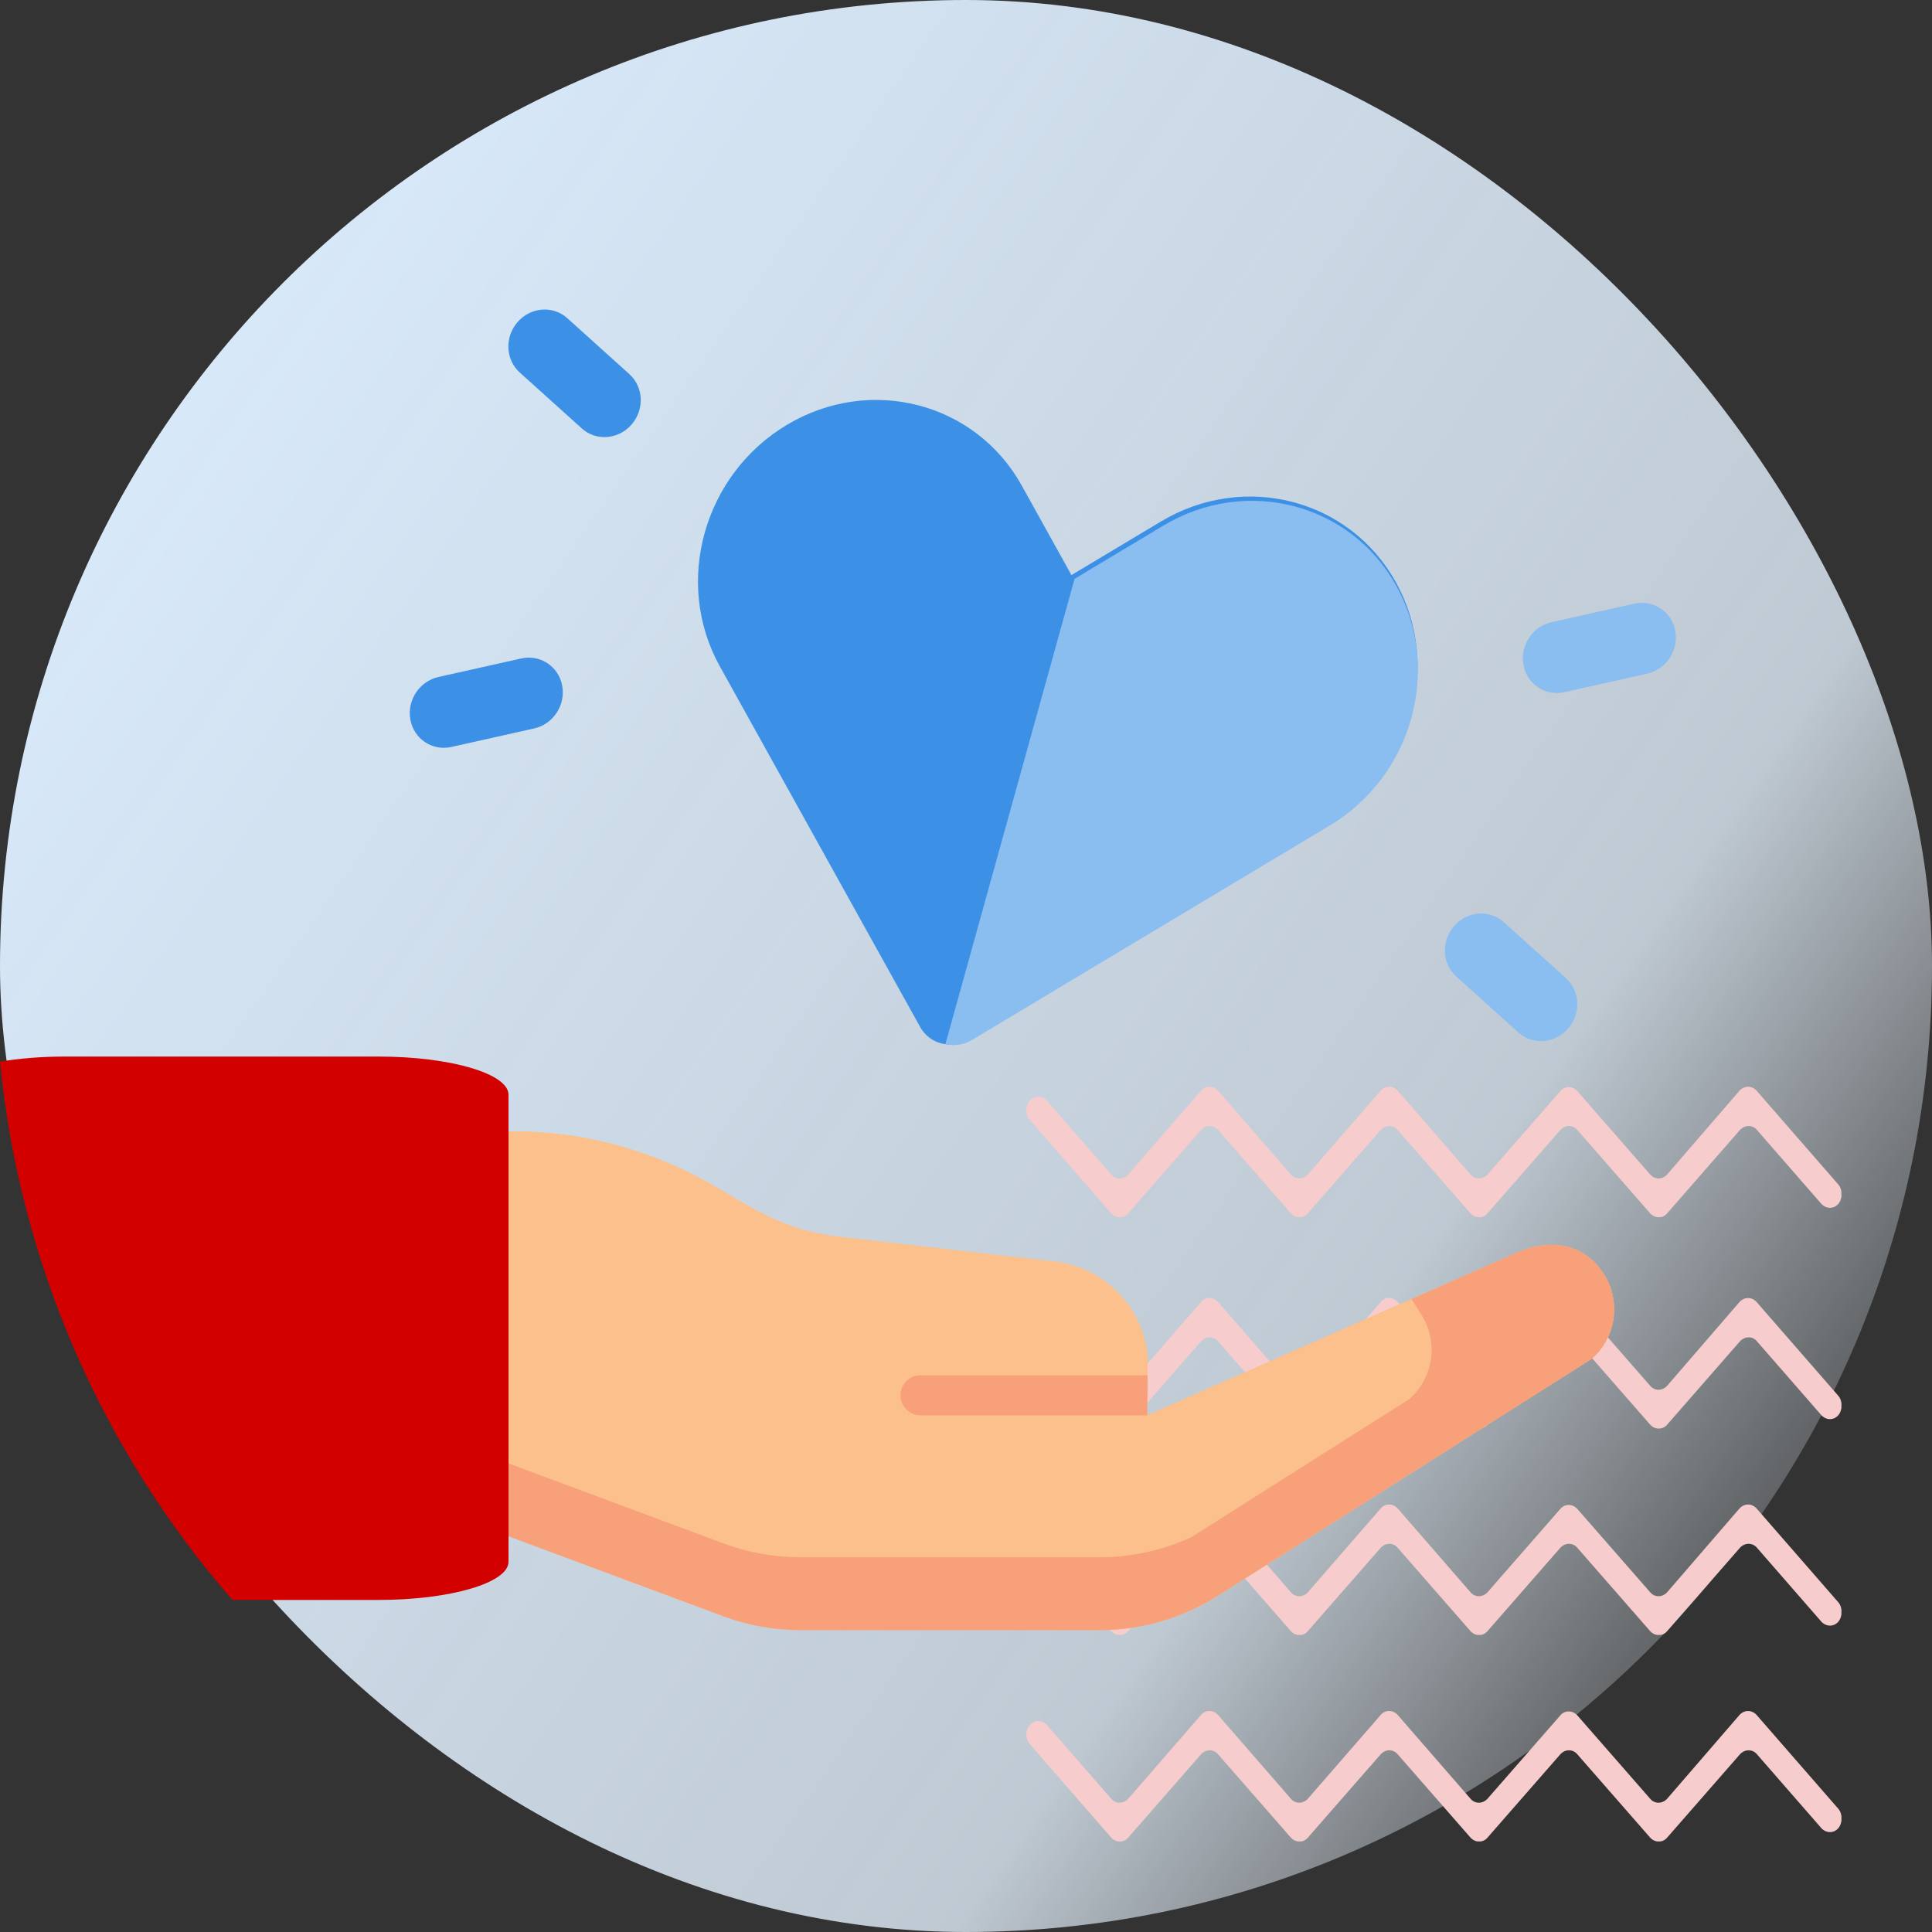 <svg width="64" height="64" viewBox="0 0 64 64" fill="none" xmlns="http://www.w3.org/2000/svg">
<rect x="0" y="0" width="64" height="64" fill="#333333" stroke="none"/>
<rect width="64" height="64" rx="32" fill="url(#paint0_linear)"/>
<g clip-path="url(#clip0)">
<path d="M57.626 43.127L55.225 45.907C55.063 46.08 54.812 46.08 54.665 45.907L52.249 43.142C52.087 42.969 51.837 42.969 51.69 43.142L49.274 45.907C49.112 46.08 48.861 46.08 48.714 45.907L46.298 43.127C46.136 42.954 45.886 42.954 45.739 43.127L43.323 45.907C43.161 46.08 42.91 46.08 42.763 45.907L40.347 43.127C40.185 42.954 39.935 42.954 39.788 43.127L37.372 45.907C37.21 46.08 36.959 46.08 36.812 45.907L34.676 43.456C34.514 43.284 34.264 43.284 34.117 43.456C33.955 43.629 33.955 43.928 34.117 44.101L36.812 47.195C36.974 47.368 37.225 47.368 37.372 47.195L39.788 44.431C39.95 44.258 40.2 44.258 40.347 44.431L42.763 47.195C42.925 47.368 43.176 47.368 43.323 47.195L45.739 44.431C45.901 44.258 46.151 44.258 46.298 44.431L48.714 47.195C48.876 47.368 49.127 47.368 49.274 47.195L51.69 44.431C51.852 44.258 52.102 44.258 52.249 44.431L54.665 47.195C54.827 47.368 55.077 47.368 55.225 47.195L57.64 44.431C57.802 44.258 58.053 44.258 58.2 44.431L60.336 46.881C60.498 47.054 60.748 47.054 60.896 46.881C61.043 46.708 61.043 46.41 60.896 46.237L58.2 43.142C58.038 42.954 57.788 42.954 57.626 43.127Z" fill="#F6CCCC"/>
</g>
<g clip-path="url(#clip1)">
<path d="M57.626 36.127L55.225 38.907C55.063 39.08 54.812 39.08 54.665 38.907L52.249 36.142C52.087 35.969 51.837 35.969 51.69 36.142L49.274 38.907C49.112 39.08 48.861 39.08 48.714 38.907L46.298 36.127C46.136 35.954 45.886 35.954 45.739 36.127L43.323 38.907C43.161 39.08 42.91 39.08 42.763 38.907L40.347 36.127C40.185 35.954 39.935 35.954 39.788 36.127L37.372 38.907C37.21 39.08 36.959 39.08 36.812 38.907L34.676 36.456C34.514 36.284 34.264 36.284 34.117 36.456C33.955 36.629 33.955 36.928 34.117 37.1L36.812 40.195C36.974 40.368 37.225 40.368 37.372 40.195L39.788 37.43C39.95 37.258 40.2 37.258 40.347 37.43L42.763 40.195C42.925 40.368 43.176 40.368 43.323 40.195L45.739 37.43C45.901 37.258 46.151 37.258 46.298 37.43L48.714 40.195C48.876 40.368 49.127 40.368 49.274 40.195L51.69 37.43C51.852 37.258 52.102 37.258 52.249 37.43L54.665 40.195C54.827 40.368 55.077 40.368 55.225 40.195L57.64 37.43C57.802 37.258 58.053 37.258 58.2 37.43L60.336 39.881C60.498 40.054 60.748 40.054 60.896 39.881C61.043 39.708 61.043 39.41 60.896 39.237L58.2 36.142C58.038 35.954 57.788 35.954 57.626 36.127Z" fill="#F6CCCC"/>
</g>
<g clip-path="url(#clip2)">
<path d="M57.626 49.967L55.225 52.747C55.063 52.92 54.812 52.92 54.665 52.747L52.249 49.982C52.087 49.81 51.837 49.81 51.69 49.982L49.274 52.747C49.112 52.92 48.861 52.92 48.714 52.747L46.298 49.967C46.136 49.794 45.886 49.794 45.739 49.967L43.323 52.747C43.161 52.92 42.91 52.92 42.763 52.747L40.347 49.967C40.185 49.794 39.935 49.794 39.788 49.967L37.372 52.747C37.21 52.92 36.959 52.92 36.812 52.747L34.676 50.297C34.514 50.124 34.264 50.124 34.117 50.297C33.955 50.469 33.955 50.768 34.117 50.941L36.812 54.035C36.974 54.208 37.225 54.208 37.372 54.035L39.788 51.27C39.95 51.098 40.2 51.098 40.347 51.27L42.763 54.035C42.925 54.208 43.176 54.208 43.323 54.035L45.739 51.27C45.901 51.098 46.151 51.098 46.298 51.27L48.714 54.035C48.876 54.208 49.127 54.208 49.274 54.035L51.69 51.27C51.852 51.098 52.102 51.098 52.249 51.27L54.665 54.035C54.827 54.208 55.077 54.208 55.225 54.035L57.64 51.27C57.802 51.098 58.053 51.098 58.2 51.27L60.336 53.721C60.498 53.894 60.748 53.894 60.896 53.721C61.043 53.548 61.043 53.25 60.896 53.077L58.2 49.982C58.038 49.794 57.788 49.794 57.626 49.967Z" fill="#F6CCCC"/>
</g>
<g clip-path="url(#clip3)">
<path d="M57.626 56.807L55.225 59.587C55.063 59.76 54.812 59.76 54.665 59.587L52.249 56.822C52.087 56.65 51.837 56.65 51.69 56.822L49.274 59.587C49.112 59.76 48.861 59.76 48.714 59.587L46.298 56.807C46.136 56.634 45.886 56.634 45.739 56.807L43.323 59.587C43.161 59.76 42.91 59.76 42.763 59.587L40.347 56.807C40.185 56.634 39.935 56.634 39.788 56.807L37.372 59.587C37.21 59.76 36.959 59.76 36.812 59.587L34.676 57.137C34.514 56.964 34.264 56.964 34.117 57.137C33.955 57.309 33.955 57.608 34.117 57.781L36.812 60.875C36.974 61.048 37.225 61.048 37.372 60.875L39.788 58.111C39.95 57.938 40.2 57.938 40.347 58.111L42.763 60.875C42.925 61.048 43.176 61.048 43.323 60.875L45.739 58.111C45.901 57.938 46.151 57.938 46.298 58.111L48.714 60.875C48.876 61.048 49.127 61.048 49.274 60.875L51.69 58.111C51.852 57.938 52.102 57.938 52.249 58.111L54.665 60.875C54.827 61.048 55.077 61.048 55.225 60.875L57.64 58.111C57.802 57.938 58.053 57.938 58.2 58.111L60.336 60.561C60.498 60.734 60.748 60.734 60.896 60.561C61.043 60.388 61.043 60.09 60.896 59.917L58.2 56.822C58.038 56.634 57.788 56.634 57.626 56.807Z" fill="#F6CCCC"/>
</g>
<path d="M14.35 49.963L23.963 53.541C24.779 53.845 25.643 54 26.515 54H36.421C37.807 54 39.165 53.606 40.336 52.864L52.74 45.004C53.559 44.278 53.71 43.056 53.095 42.152C52.421 41.162 51.307 40.99 50.08 41.569L38.004 46.887L38.018 44.927C37.858 43.319 36.62 42.029 35.02 41.802L27.666 40.955C25.969 40.715 25.122 40.147 23.642 39.282C21.623 38.101 19.326 37.478 16.987 37.478H14.35V49.963Z" fill="#FBC08B"/>
<path d="M23.379 51.634C24.237 51.954 25.146 52.117 26.062 52.117H36.476C37.585 52.117 38.676 51.877 39.677 51.419L46.959 46.804C47.635 46.376 48.065 45.629 48.043 44.829C48.031 44.404 47.901 43.979 47.647 43.605C47.647 43.605 47.425 43.225 47.198 42.839L38.004 46.887L38.018 44.927C37.858 43.319 36.62 42.029 35.02 41.802L27.666 40.955C25.969 40.715 25.122 40.147 23.642 39.282C21.623 38.101 19.326 37.478 16.987 37.478H14.35V48.274L23.379 51.634Z" fill="#FBC08B"/>
<path d="M53.095 42.151C52.421 41.161 51.307 40.989 50.08 41.569L46.759 43.032C46.919 43.286 47.047 43.49 47.047 43.49C47.663 44.395 47.511 45.616 46.693 46.342L39.465 50.922C38.514 51.358 37.476 51.587 36.421 51.587H26.515C25.643 51.587 24.779 51.431 23.963 51.127L14.35 47.549V49.962L23.963 53.541C24.779 53.844 25.643 54 26.515 54H34.608H36.421C37.808 54 39.165 53.606 40.337 52.864L52.74 45.004C53.559 44.277 53.71 43.056 53.095 42.151Z" fill="#F7A079"/>
<path d="M37.117 42.909L37.116 42.956L37.148 42.942C37.137 42.931 37.127 42.92 37.117 42.909Z" fill="#F5DBCC"/>
<path d="M38.004 46.885H30.495C30.128 46.885 29.831 46.588 29.831 46.221C29.831 45.855 30.128 45.557 30.495 45.557H38.014L38.004 46.885Z" fill="#F7A079"/>
<path fill-rule="evenodd" clip-rule="evenodd" d="M7.699 53C3.458 48.128 0.668 41.96 0 35.169C0.633 35.061 1.367 35 2.15 35H12.54C14.918 35 16.845 35.566 16.845 36.264V51.736C16.845 52.434 14.918 53 12.54 53H7.699Z" fill="#D30000"/>
<path d="M46.238 19.283C44.706 16.525 41.217 15.624 38.459 17.274L35.493 19.05L33.845 16.082C32.313 13.325 28.824 12.424 26.066 14.074C23.305 15.727 22.307 19.302 23.843 22.069L30.482 34.022C30.632 34.292 30.882 34.487 31.179 34.563C31.476 34.64 31.794 34.592 32.064 34.431L44.015 27.277C46.781 25.622 47.772 22.045 46.238 19.283Z" fill="#3C91E6"/>
<path d="M50.298 34.201L48.242 32.349C47.768 31.922 47.736 31.172 48.171 30.675C48.605 30.178 49.342 30.121 49.816 30.549L51.872 32.401C52.346 32.828 52.378 33.577 51.943 34.074C51.508 34.572 50.771 34.628 50.298 34.201Z" fill="#8ABDF0"/>
<path d="M50.466 22.026C50.347 21.386 50.764 20.753 51.396 20.611L54.137 19.998C54.769 19.856 55.377 20.26 55.496 20.9C55.614 21.54 55.198 22.174 54.566 22.315L51.825 22.929C51.195 23.07 50.585 22.669 50.466 22.026Z" fill="#8ABDF0"/>
<path d="M46.255 19.405C44.735 16.666 41.275 15.771 38.54 17.41L35.597 19.174L31.319 34.584C31.613 34.66 31.928 34.612 32.196 34.452L44.05 27.346C46.794 25.702 47.776 22.149 46.255 19.405Z" fill="#8ABDF0"/>
<path d="M14.953 24.744L17.694 24.131C18.326 23.989 18.743 23.356 18.624 22.716C18.506 22.076 17.897 21.672 17.265 21.813L14.524 22.426C13.892 22.568 13.476 23.201 13.594 23.841C13.713 24.482 14.322 24.885 14.953 24.744Z" fill="#3C91E6"/>
<path d="M20.919 14.066C21.354 13.569 21.322 12.82 20.848 12.393L18.792 10.54C18.318 10.113 17.581 10.17 17.147 10.667C16.712 11.164 16.744 11.914 17.218 12.341L19.274 14.193C19.746 14.618 20.483 14.565 20.919 14.066Z" fill="#3C91E6"/>
<defs>
<linearGradient id="paint0_linear" x1="4.013" y1="14.92" x2="62.559" y2="55.666" gradientUnits="userSpaceOnUse">
<stop offset="0" stop-color="#D8E9FA"/>
<stop offset="0.708" stop-color="#E2EFFB" stop-opacity="0.8"/>
<stop offset="1" stop-color="#EBF4FC" stop-opacity="0"/>
</linearGradient>
<clipPath id="clip0">
<rect width="27" height="4.32" fill="white" transform="matrix(1 0 0 -1 34 47.32)"/>
</clipPath>
<clipPath id="clip1">
<rect width="27" height="4.32" fill="white" transform="matrix(1 0 0 -1 34 40.32)"/>
</clipPath>
<clipPath id="clip2">
<rect width="27" height="4.32" fill="white" transform="matrix(1 0 0 -1 34 54.16)"/>
</clipPath>
<clipPath id="clip3">
<rect width="27" height="4.32" fill="white" transform="matrix(1 0 0 -1 34 61)"/>
</clipPath>
</defs>
</svg>
